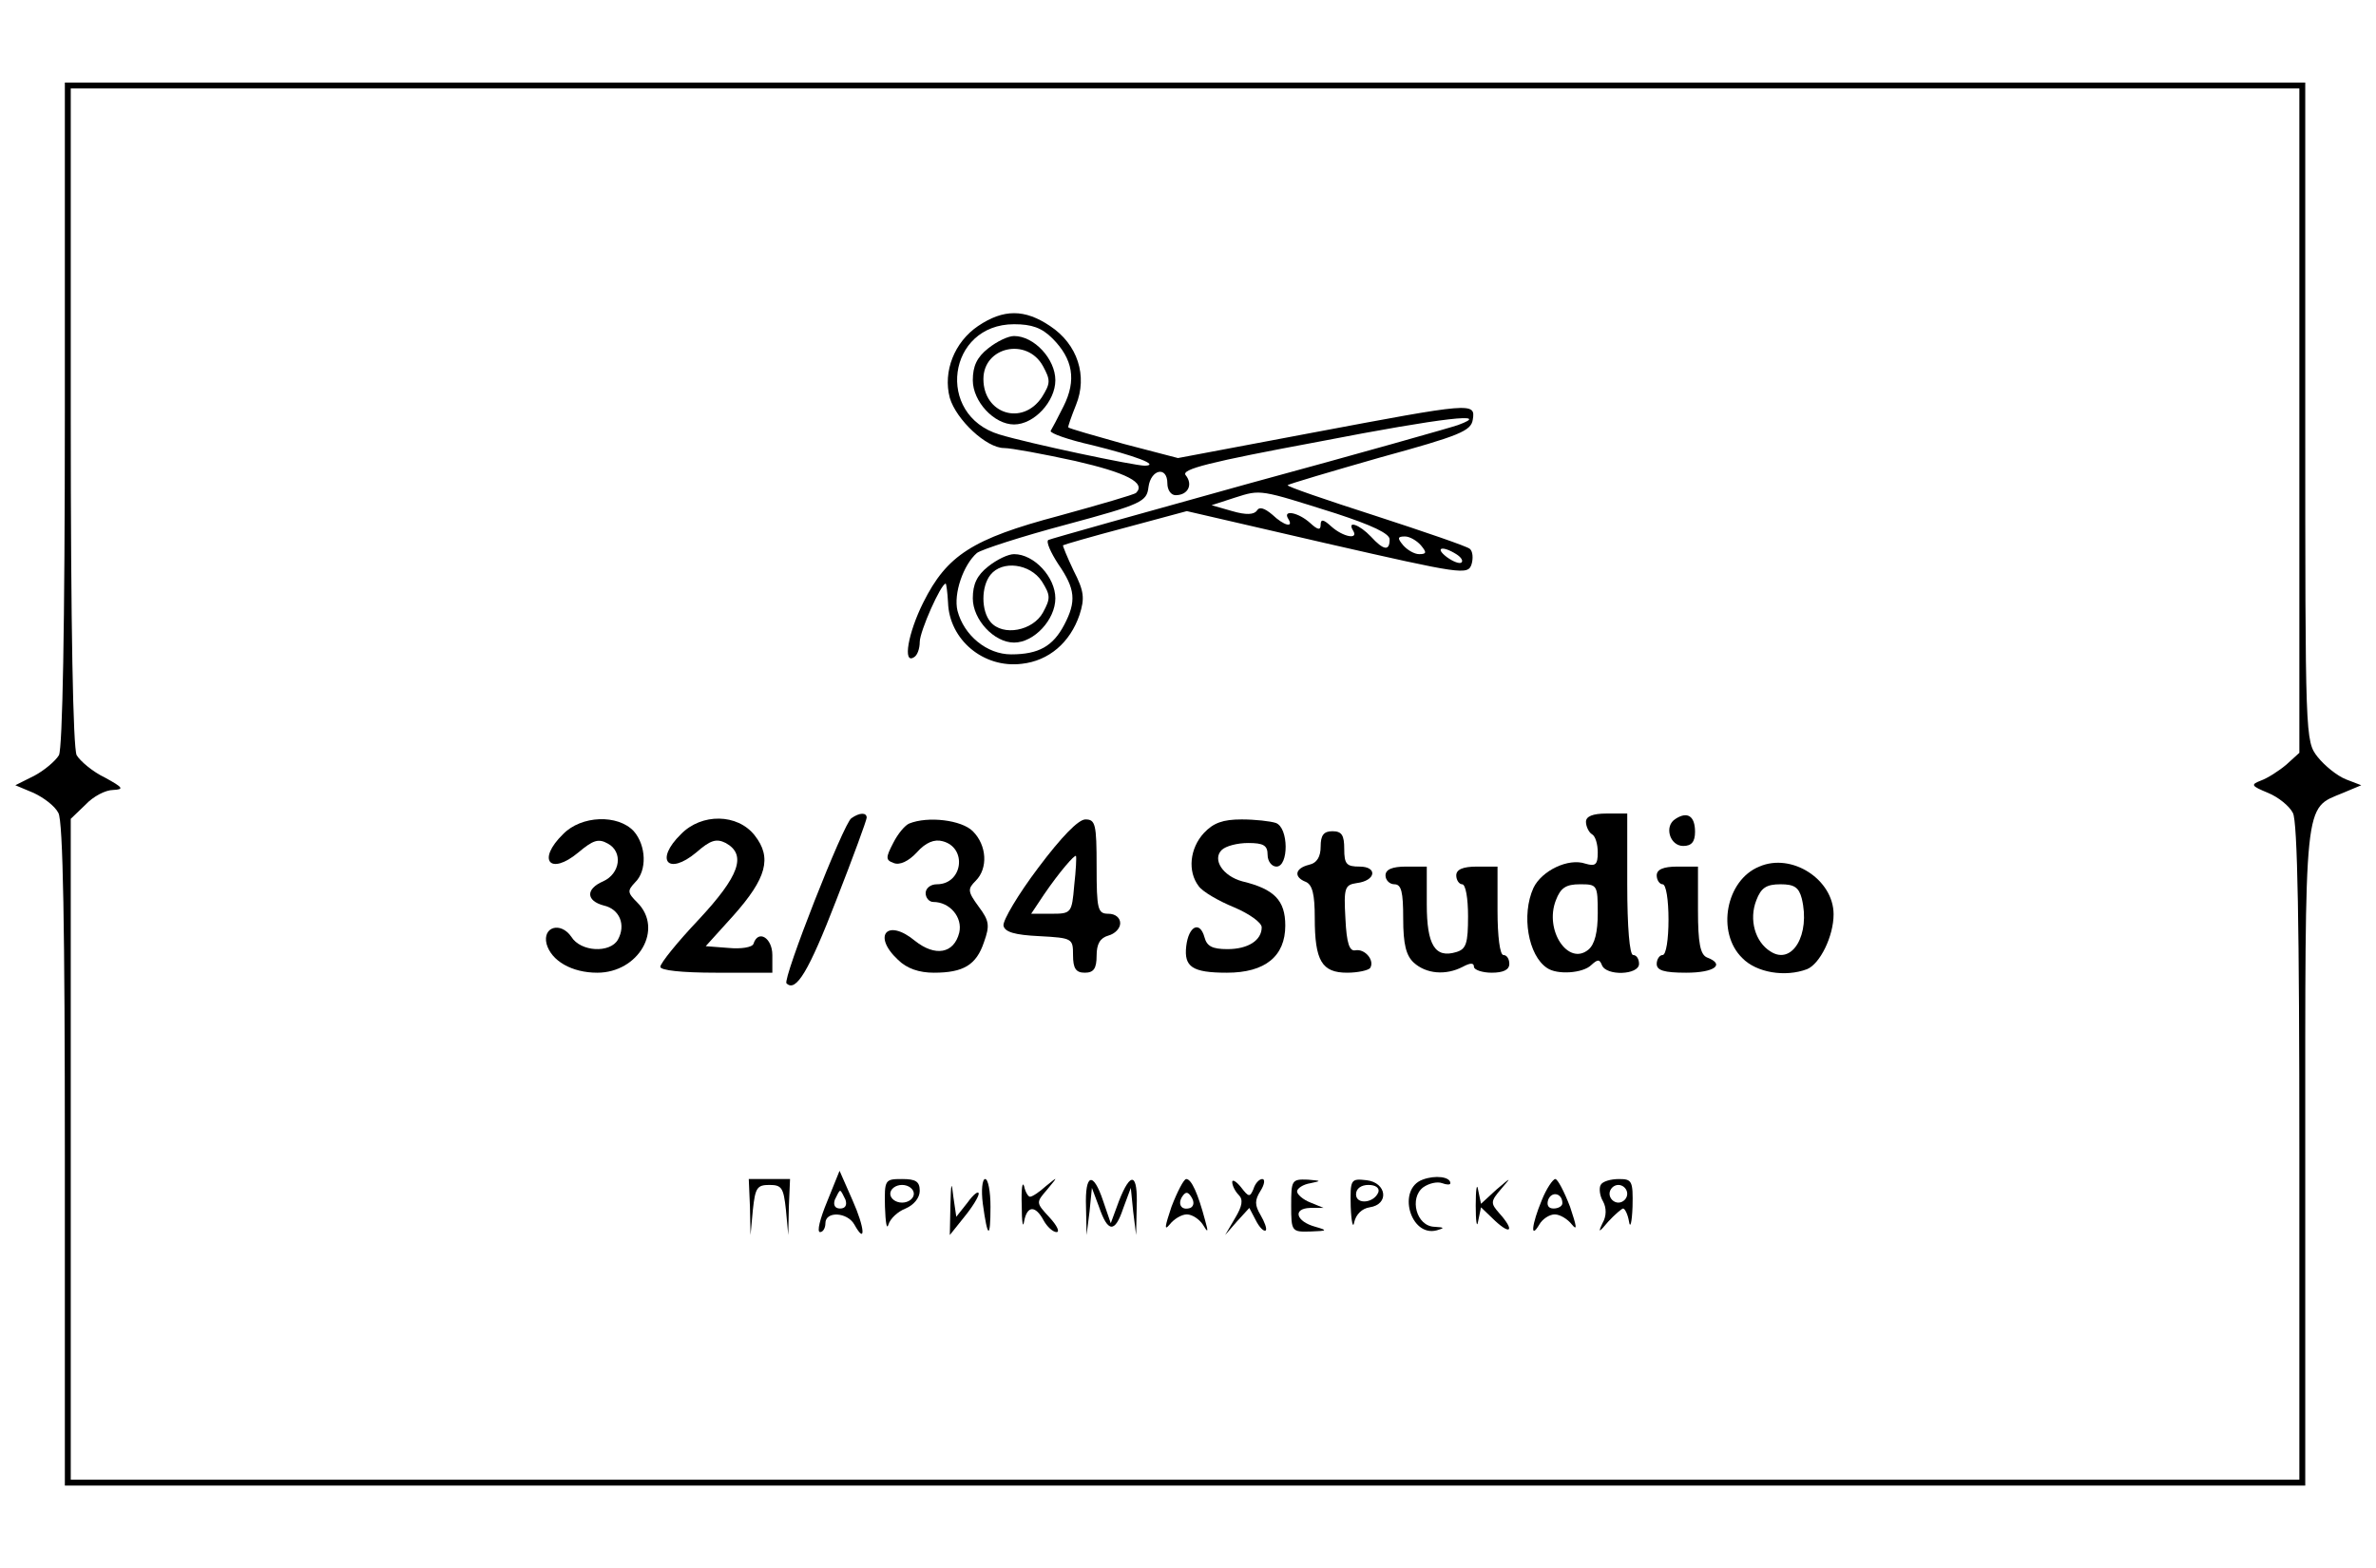 <?xml version="1.0" standalone="no"?>
<!DOCTYPE svg PUBLIC "-//W3C//DTD SVG 20010904//EN"
 "http://www.w3.org/TR/2001/REC-SVG-20010904/DTD/svg10.dtd">
<svg version="1.0" xmlns="http://www.w3.org/2000/svg"
 width="403pt" height="266pt" viewBox="0 0 403 266"
 preserveAspectRatio="xMidYMid meet">

<g transform="translate(0,266) scale(0.1,-0.1)"
fill="#000000" stroke="none">
<path d="M110 1959 c0 -365 -4 -567 -10 -580 -6 -10 -25 -26 -42 -35 l-32 -16
31 -13 c17 -8 36 -22 42 -34 8 -13 11 -198 11 -580 l0 -561 1900 0 1900 0 0
558 c0 616 -3 589 64 617 l31 13 -26 10 c-15 6 -36 23 -48 38 -21 27 -21 30
-21 585 l0 559 -1900 0 -1900 0 0 -561z m3790 -12 l0 -564 -22 -20 c-13 -11
-32 -23 -43 -27 -18 -7 -17 -9 12 -21 17 -7 36 -22 42 -34 8 -13 11 -197 11
-575 l0 -556 -1890 0 -1890 0 0 560 0 561 25 24 c13 14 34 25 47 25 19 1 17 4
-14 21 -21 10 -42 28 -48 38 -6 13 -10 213 -10 575 l0 556 1890 0 1890 0 0
-563z"/>
<path d="M1659 2107 c-40 -27 -60 -77 -48 -122 11 -37 62 -85 92 -85 12 0 66
-10 121 -22 87 -20 120 -37 103 -54 -3 -3 -62 -20 -131 -39 -147 -39 -190 -67
-230 -147 -26 -52 -35 -105 -16 -93 6 3 10 15 10 26 0 18 36 99 44 99 1 0 3
-14 4 -32 2 -63 60 -112 125 -104 46 5 82 36 98 83 9 28 8 40 -10 75 -11 23
-19 43 -18 43 1 1 49 15 106 30 l104 28 238 -55 c228 -52 239 -54 245 -35 3
10 2 22 -3 26 -4 4 -77 29 -160 56 -84 27 -151 50 -149 52 2 2 73 23 157 47
135 37 154 45 157 64 5 30 -1 29 -272 -22 l-228 -43 -92 24 c-50 14 -92 26
-94 28 -1 1 5 18 13 38 20 49 3 103 -44 134 -43 29 -79 29 -122 0z m126 -21
c35 -35 41 -71 19 -115 -10 -20 -20 -39 -22 -42 -1 -4 30 -15 70 -24 73 -18
116 -34 90 -35 -18 0 -198 38 -247 53 -109 33 -88 187 25 187 30 0 47 -6 65
-24z m688 -147 c-11 -4 -170 -49 -354 -99 -184 -51 -337 -94 -341 -96 -4 -3 4
-21 17 -41 29 -42 31 -63 10 -103 -19 -36 -43 -50 -90 -50 -41 0 -80 32 -91
74 -7 29 10 78 33 98 8 6 76 28 151 48 130 35 137 39 140 64 4 30 32 36 32 6
0 -11 6 -20 14 -20 21 0 30 18 17 34 -8 10 39 22 227 57 211 41 295 50 235 28z
m-207 -150 c61 -20 91 -34 91 -44 0 -20 -10 -19 -32 5 -19 20 -41 28 -30 10
10 -16 -17 -11 -37 7 -13 12 -18 13 -18 3 0 -10 -5 -9 -18 3 -20 18 -47 23
-37 7 10 -16 -7 -12 -27 7 -13 11 -22 14 -26 7 -5 -7 -18 -8 -42 -1 l-35 10
40 13 c44 14 41 14 171 -27z m144 -54 c10 -12 10 -15 -3 -15 -8 0 -20 7 -27
15 -10 12 -10 15 3 15 8 0 20 -7 27 -15z m60 -15 c8 -5 12 -11 9 -14 -3 -3
-14 1 -25 9 -21 16 -8 20 16 5z"/>
<path d="M1676 2069 c-19 -15 -26 -30 -26 -54 0 -36 36 -75 70 -75 34 0 70 39
70 75 0 36 -36 75 -70 75 -10 0 -29 -9 -44 -21z m93 -30 c13 -24 13 -29 -2
-53 -33 -49 -99 -28 -99 31 0 55 74 71 101 22z"/>
<path d="M1676 1699 c-19 -15 -26 -30 -26 -54 0 -36 36 -75 70 -75 34 0 70 39
70 75 0 36 -36 75 -70 75 -10 0 -29 -9 -44 -21z m91 -25 c15 -24 15 -29 2 -53
-17 -31 -68 -41 -89 -16 -16 19 -16 60 0 80 20 25 67 19 87 -11z"/>
<path d="M1444 1272 c-13 -8 -117 -273 -110 -280 16 -16 38 21 84 140 29 74
52 137 52 141 0 9 -12 9 -26 -1z"/>
<path d="M2690 1266 c0 -8 5 -18 10 -21 6 -3 10 -17 10 -31 0 -21 -4 -24 -21
-19 -29 10 -74 -12 -88 -41 -21 -46 -9 -115 23 -136 17 -12 61 -9 75 5 11 10
14 10 18 0 7 -19 63 -17 63 2 0 8 -4 15 -10 15 -6 0 -10 47 -10 120 l0 120
-35 0 c-24 0 -35 -5 -35 -14z m20 -155 c0 -32 -5 -53 -16 -62 -34 -28 -75 33
-55 84 8 21 17 27 41 27 29 0 30 -1 30 -49z"/>
<path d="M2842 1271 c-20 -12 -10 -46 13 -46 14 0 20 7 20 24 0 27 -13 35 -33
22z"/>
<path d="M955 1245 c-45 -44 -22 -71 26 -31 25 21 34 24 50 15 26 -14 21 -51
-8 -64 -30 -13 -29 -33 1 -41 27 -6 38 -33 24 -58 -13 -23 -63 -21 -79 5 -18
26 -49 17 -42 -12 8 -29 43 -49 86 -49 70 0 113 74 68 119 -17 17 -17 20 -4
34 21 20 19 63 -2 87 -27 29 -89 27 -120 -5z"/>
<path d="M1155 1245 c-45 -44 -22 -71 26 -31 24 21 34 24 50 16 36 -20 23 -56
-46 -130 -36 -38 -65 -74 -65 -80 0 -6 36 -10 95 -10 l95 0 0 30 c0 29 -24 44
-32 19 -2 -6 -21 -9 -42 -7 l-39 3 47 52 c56 63 66 98 36 136 -29 37 -90 38
-125 2z"/>
<path d="M1542 1263 c-7 -3 -19 -17 -27 -33 -13 -25 -13 -29 1 -34 10 -4 25 3
39 18 15 17 30 23 44 19 42 -11 34 -73 -10 -73 -11 0 -19 -7 -19 -15 0 -8 6
-15 13 -15 28 0 50 -26 44 -52 -9 -36 -41 -41 -75 -14 -47 39 -73 9 -29 -32
15 -15 36 -22 61 -22 50 0 72 13 85 52 10 28 9 36 -9 60 -19 26 -19 30 -5 44
21 21 19 60 -5 84 -19 19 -76 26 -108 13z"/>
<path d="M1761 1188 c-34 -45 -60 -89 -59 -98 2 -11 19 -16 61 -18 56 -3 57
-4 57 -32 0 -23 5 -30 20 -30 15 0 20 7 20 29 0 20 6 30 20 34 11 3 20 12 20
21 0 9 -8 16 -20 16 -18 0 -20 7 -20 80 0 72 -2 80 -19 80 -12 0 -41 -30 -80
-82z m61 -30 c-4 -47 -5 -48 -39 -48 l-34 0 22 33 c26 38 52 68 54 65 1 -2 0
-24 -3 -50z"/>
<path d="M2042 1247 c-24 -26 -28 -65 -9 -90 6 -9 33 -25 60 -36 26 -11 47
-26 47 -34 0 -22 -23 -37 -58 -37 -26 0 -35 5 -39 20 -8 29 -27 19 -31 -15 -4
-35 10 -45 69 -45 65 0 99 28 99 80 0 43 -19 62 -73 75 -33 9 -51 37 -35 53 7
7 27 12 45 12 26 0 33 -4 33 -20 0 -11 7 -20 15 -20 21 0 21 66 -1 74 -9 3
-35 6 -58 6 -32 0 -48 -6 -64 -23z"/>
<path d="M2240 1224 c0 -17 -6 -28 -20 -31 -24 -6 -26 -21 -5 -29 11 -5 15
-21 15 -61 0 -73 12 -93 55 -93 18 0 36 4 39 8 8 13 -9 33 -25 30 -10 -2 -15
11 -17 54 -3 52 -1 57 19 60 33 4 36 28 5 28 -22 0 -26 4 -26 30 0 23 -4 30
-20 30 -15 0 -20 -7 -20 -26z"/>
<path d="M2984 1190 c-57 -23 -73 -112 -29 -155 24 -25 73 -33 110 -19 22 9
45 56 45 93 0 59 -71 105 -126 81z m72 -54 c15 -61 -16 -114 -53 -90 -26 16
-37 54 -24 87 8 21 17 27 41 27 23 0 31 -5 36 -24z"/>
<path d="M2350 1175 c0 -8 7 -15 15 -15 12 0 15 -13 15 -58 0 -44 5 -63 18
-75 21 -19 54 -22 83 -7 13 7 19 7 19 0 0 -5 14 -10 30 -10 20 0 30 5 30 15 0
8 -4 15 -10 15 -6 0 -10 32 -10 75 l0 75 -35 0 c-24 0 -35 -5 -35 -15 0 -8 5
-15 10 -15 6 0 10 -24 10 -54 0 -46 -3 -56 -20 -61 -36 -11 -50 12 -50 81 l0
64 -35 0 c-24 0 -35 -5 -35 -15z"/>
<path d="M2810 1175 c0 -8 5 -15 10 -15 6 0 10 -27 10 -60 0 -33 -4 -60 -10
-60 -5 0 -10 -7 -10 -15 0 -11 12 -15 50 -15 48 0 67 14 35 26 -11 5 -15 24
-15 80 l0 74 -35 0 c-24 0 -35 -5 -35 -15z"/>
<path d="M1403 622 c-12 -29 -18 -52 -12 -52 5 0 9 7 9 15 0 21 37 19 49 -2
20 -36 18 -6 -3 41 l-22 50 -21 -52z m31 3 c3 -9 0 -15 -9 -15 -9 0 -12 6 -9
15 4 8 7 15 9 15 2 0 5 -7 9 -15z"/>
<path d="M2413 659 c-44 -16 -21 -98 24 -86 14 4 13 5 -4 6 -31 1 -43 49 -19
67 10 7 24 10 32 7 8 -3 14 -3 14 0 0 11 -26 14 -47 6z"/>
<path d="M1272 613 l1 -48 4 43 c4 37 7 42 28 42 21 0 24 -5 28 -42 l4 -43 1
48 2 47 -35 0 -35 0 2 -47z"/>
<path d="M1501 613 c1 -27 3 -40 6 -30 3 10 16 22 29 27 14 6 24 18 24 30 0
16 -7 20 -30 20 -29 0 -30 -1 -29 -47z m49 22 c0 -8 -9 -15 -20 -15 -11 0 -20
7 -20 15 0 8 9 15 20 15 11 0 20 -7 20 -15z"/>
<path d="M1612 615 l-1 -50 24 30 c14 17 25 35 25 40 0 6 -9 -1 -19 -15 l-19
-24 -5 34 c-3 28 -4 24 -5 -15z"/>
<path d="M1667 618 c8 -59 13 -61 13 -5 0 26 -4 47 -9 47 -5 0 -7 -19 -4 -42z"/>
<path d="M1733 615 c0 -27 2 -40 4 -27 5 27 19 28 33 2 6 -11 16 -20 22 -20 6
0 1 11 -12 25 -23 25 -23 25 -4 47 19 23 19 23 -2 6 -11 -10 -23 -18 -27 -18
-3 0 -8 8 -10 18 -3 9 -5 -5 -4 -33z"/>
<path d="M1842 613 l1 -48 5 40 4 40 12 -32 c15 -44 27 -45 41 -3 l13 35 4
-40 5 -40 1 48 c2 57 -10 61 -30 10 l-14 -38 -13 38 c-17 51 -31 46 -29 -10z"/>
<path d="M1987 613 c-11 -33 -13 -42 -3 -30 7 9 20 17 29 17 9 0 21 -8 27 -17
9 -15 10 -14 4 7 -12 45 -23 70 -32 70 -4 0 -15 -21 -25 -47z m32 -2 c-15 -5
-22 6 -14 19 6 9 10 9 16 -1 5 -8 4 -15 -2 -18z"/>
<path d="M2090 655 c0 -6 5 -16 11 -22 8 -8 6 -19 -6 -39 l-17 -29 20 23 21
23 11 -21 c6 -12 14 -20 17 -17 2 3 -2 14 -9 26 -10 17 -10 25 0 41 7 11 8 20
3 20 -5 0 -12 -7 -15 -17 -6 -14 -8 -14 -21 3 -8 10 -15 14 -15 9z"/>
<path d="M2190 615 c0 -44 1 -45 33 -44 29 1 29 2 8 8 -33 9 -39 31 -9 32 l23
0 -22 9 c-13 5 -23 14 -23 19 0 5 10 12 23 14 19 4 18 4 -5 6 -27 1 -28 -1
-28 -44z"/>
<path d="M2291 613 c1 -26 4 -38 6 -26 3 13 13 23 26 25 34 5 29 42 -5 46 -27
3 -28 2 -27 -45z m47 25 c-7 -19 -38 -22 -38 -4 0 10 9 16 21 16 12 0 19 -5
17 -12z"/>
<path d="M2503 615 c0 -27 2 -39 4 -27 l5 24 24 -23 c27 -25 33 -16 7 13 -15
17 -15 20 3 41 18 21 18 21 -8 -1 l-26 -24 -5 24 c-2 12 -4 1 -4 -27z"/>
<path d="M2615 624 c-17 -41 -20 -68 -4 -41 5 9 17 17 26 17 9 0 22 -8 29 -17
10 -12 8 -3 -3 30 -10 26 -21 47 -25 47 -4 0 -15 -16 -23 -36z m35 -5 c0 -5
-7 -9 -15 -9 -9 0 -12 6 -9 15 6 15 24 11 24 -6z"/>
<path d="M2715 650 c-3 -5 -2 -18 4 -28 6 -11 6 -25 -1 -37 -8 -17 -6 -16 10
3 11 12 23 22 25 22 3 0 8 -10 10 -22 2 -13 5 -2 6 25 1 44 -1 47 -23 47 -14
0 -28 -4 -31 -10z m45 -15 c0 -8 -7 -15 -15 -15 -8 0 -15 7 -15 15 0 8 7 15
15 15 8 0 15 -7 15 -15z"/>
</g>
</svg>
